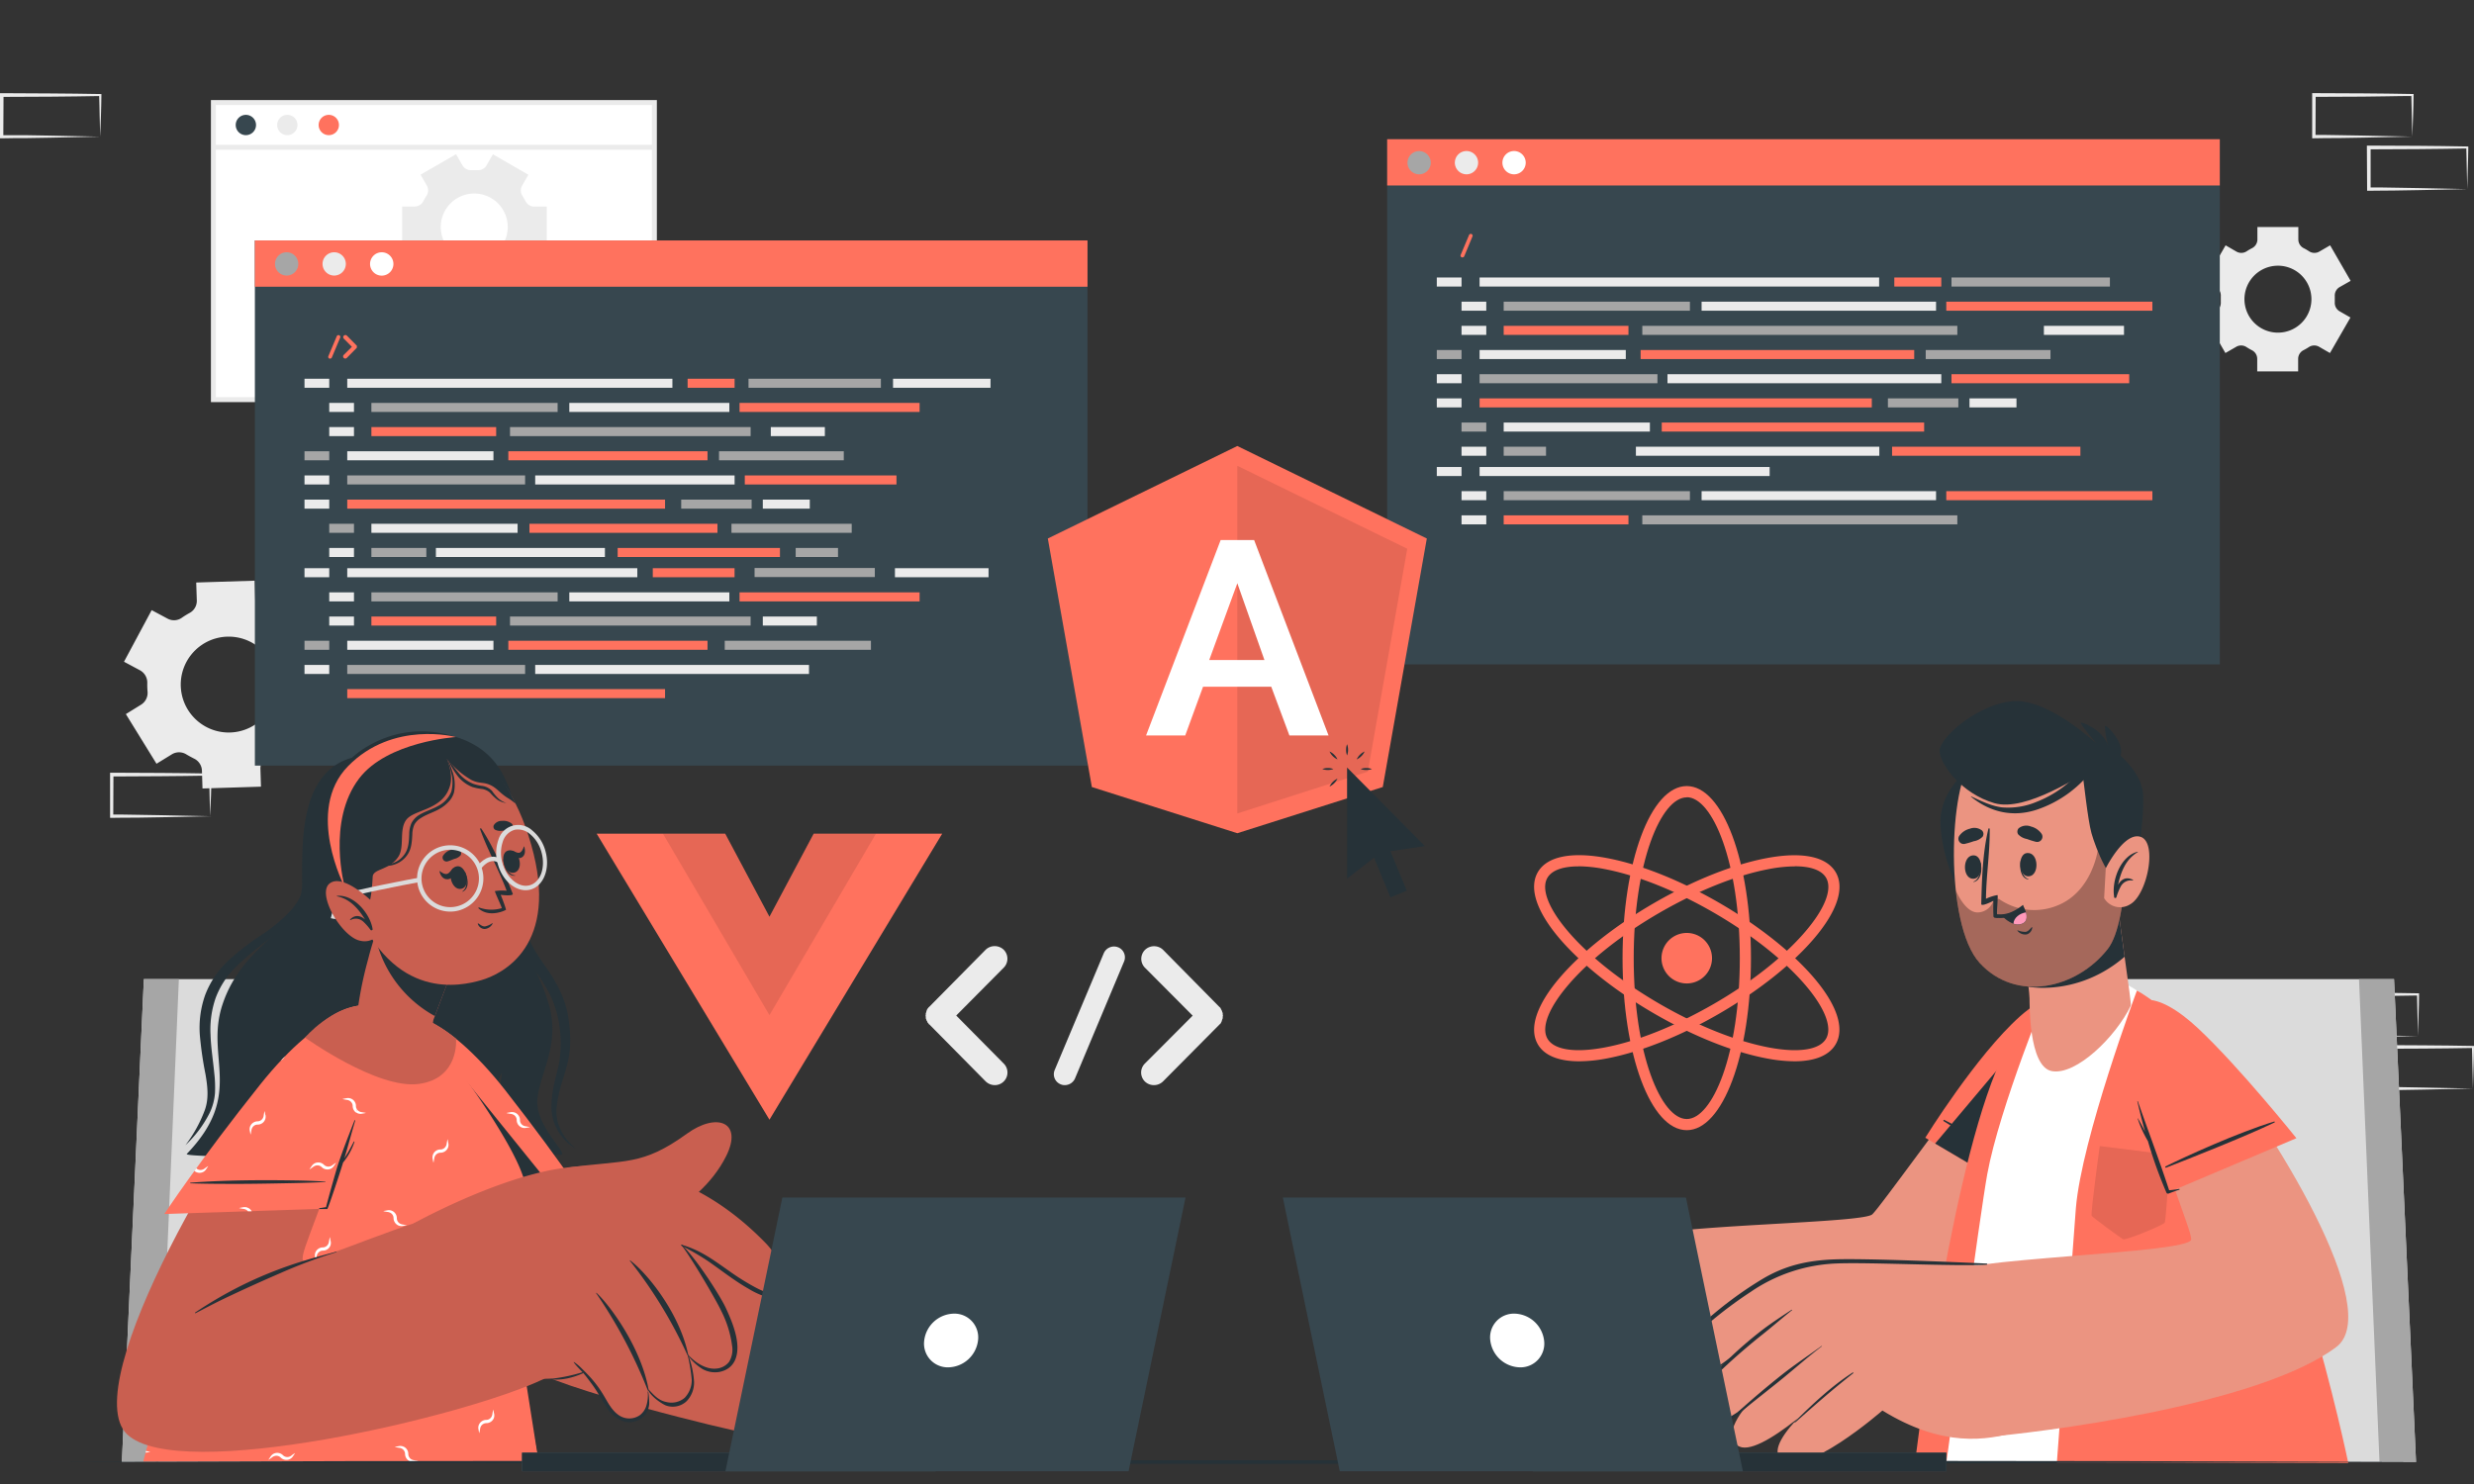 <svg width="500" height="300" fill="none" xmlns="http://www.w3.org/2000/svg"><rect width="100%" height="100%" fill="#333333" stroke="none"/><path d="M488.684 209.448l-9.864.211-5.008.082c-1.676.038-3.36 0-5.037.045h-.331v-.338l-.045-8.436v-.376h.376l9.955.045c3.323 0 6.639.083 9.954.121h.211v.21c0 1.429-.06 2.85-.098 4.256l-.113 4.18zm0 0l-.105-4.248c-.038-1.398-.083-2.782-.098-4.165l.203.21c-3.315.038-6.631.121-9.954.121l-9.955.045.376-.376v8.413l-.339-.331c1.64 0 3.279 0 4.925.038l4.895.128 10.052.165zM477.579 220.057l-9.864.21-5.015.083c-1.669 0-3.354 0-5.03.045h-.331V211.268h.376l9.955.052c3.315 0 6.639.083 9.954.12h.211v.204c0 1.428-.06 2.849-.098 4.255l-.158 4.158zm0 0l-.105-4.248c-.038-1.399-.083-2.782-.098-4.165l.203.21c-3.315.038-6.639.12-9.954.12l-9.955.045.376-.375v8.413l-.339-.331c1.639 0 3.279 0 4.925.038l4.94.09 10.007.203zM499.789 220.057l-9.864.21-5.008.083c-1.676 0-3.36 0-5.037.045h-.331v-.338l-.045-8.413v-.376h.376l9.955.052c3.323 0 6.639.083 9.954.12H500v.204c0 1.428-.068 2.849-.098 4.255l-.113 4.158zm0 0l-.105-4.248c0-1.399-.083-2.782-.098-4.165l.203.21c-3.315.038-6.631.12-9.954.12l-9.955.045.376-.375v8.413l-.338-.331c1.646 0 3.278 0 4.924.038l4.948.09 9.999.203zM204.794 109.337l-9.865.21-5.007.083h-5.368v-.338l-.045-8.414v-.376h.375l9.955.046c3.323 0 6.639.082 9.955.12h.21v.203c0 1.428-.067 2.842-.105 4.248l-.105 4.218zm0 0l-.105-4.256c0-1.398-.083-2.782-.098-4.158l.203.203c-3.316 0-6.632.121-9.955.121l-9.955.052.376-.376-.037 8.414-.339-.338c1.64 0 3.279 0 4.925.045l4.948.082 10.037.211zM193.674 119.946l-9.865.21-5.015.083c-1.669 0-3.353 0-5.03.037h-.331v-.338l-.06-8.398v-.376h.376l9.955.045c3.316 0 6.639.083 9.955.12h.21v.211c0 1.428-.06 2.842-.098 4.248l-.097 4.158zm0 0l-.106-4.256c-.037-1.398-.082-2.782-.097-4.158l.203.203c-3.316.038-6.639.121-9.955.121l-9.955.052.376-.376-.015 8.414-.338-.339c1.639 0 3.278 0 4.925.045l4.939.083 10.023.211zM215.899 119.946l-9.865.21-5.007.083c-1.677 0-3.353 0-5.038.037h-.33v-.338l-.045-8.398v-.376h.375l9.955.045c3.323 0 6.639.083 9.955.12h.21v.211c0 1.428-.067 2.842-.097 4.248l-.113 4.158zm0 0l-.105-4.256c0-1.398-.083-2.782-.098-4.158l.203.203c-3.316.038-6.632.121-9.955.121l-9.955.052.376-.376-.037 8.414-.339-.339c1.647 0 3.279 0 4.925.045l4.947.083 10.038.211zM42.458 165.005l-9.864.211-5.016.082c-1.669 0-3.353 0-5.03.038h-.3V156.208h.376l9.954.045c3.316 0 6.64.083 9.955.121h.21v.203c0 1.428-.06 2.842-.097 4.248l-.188 4.18zm0 0l-.105-4.255c0-1.399-.083-2.782-.098-4.158l.203.203c-3.316.037-6.639.12-9.955.12l-9.954.053.375-.376-.037 8.413-.338-.338c1.639 0 3.278 0 4.924.045l4.94.083 10.045.21zM372.513 109.329l-9.864.211-5.008.083c-1.676.037-3.361 0-5.037.037h-.331v-.338l-.045-8.414v-.376h.376l9.954.046c3.324 0 6.639.09 9.955.127h.211v.203c0 1.429-.06 2.85-.098 4.248l-.113 4.173zm0 0l-.105-4.248c-.038-1.406-.083-2.789-.098-4.165l.203.203c-3.316.038-6.631.12-9.955.128l-9.954.045.376-.376-.038 8.413-.338-.338c1.639 0 3.278 0 4.924.045l4.948.083 10.037.21zM487.534 27.616l-9.865.21-5.014.084c-1.67 0-3.354 0-5.03.045h-.331v-9.128h.376l9.954.045c3.316 0 6.639.09 9.955.128h.211v.203c0 1.428-.061 2.85-.098 4.248l-.158 4.165zm0 0l-.105-4.248c-.038-1.406-.083-2.79-.098-4.165l.203.203c-3.316 0-6.639.12-9.955.128l-9.954.045.375-.376-.037 8.413-.338-.338c1.639 0 3.278 0 4.924.045l4.94.083 10.045.21zM498.639 38.225l-9.864.21-5.008.083c-1.677.038-3.361 0-5.037.045h-.331v-.338l-.045-8.413v-.376h.376l9.954.045c3.324 0 6.639.09 9.955.128h.211v.203c0 1.428-.068 2.85-.106 4.248l-.105 4.165zm0 0l-.105-4.248c0-1.406-.083-2.79-.098-4.165l.203.203c-3.316.037-6.631.12-9.955.127l-9.954.046.376-.376v8.413l-.339-.338c1.639 0 3.278 0 4.925.045l4.947.083 10 .21zM20.248 27.624l-9.872.21-5.008.083c-1.669 0-3.353 0-5.03.045H0V18.834h.383l9.955.053c3.316 0 6.632.083 9.955.12h.203v.203c0 1.429-.068 2.85-.098 4.256l-.15 4.158zm0 0l-.113-4.248c0-1.399-.083-2.79-.098-4.166l.21.203c-3.322.046-6.638.12-9.954.128l-9.955.045.376-.376-.045 8.414-.33-.293h4.917l4.947.082 10.045.21z" fill="#EBEBEB"/><path d="M132.254 20.729H43.127v60.06h89.127v-60.06z" fill="#fff" stroke="#EBEBEB" stroke-miterlimit="10"/><path d="M51.744 25.27a2.052 2.052 0 11-4.105 0 2.052 2.052 0 014.105 0z" fill="#37474F"/><path d="M60.12 25.27a2.053 2.053 0 11-1.261-1.896 2.044 2.044 0 011.26 1.896z" fill="#EBEBEB"/><path d="M68.503 25.27a2.053 2.053 0 11-4.106 0 2.053 2.053 0 014.106 0z" fill="#FF725E"/><path d="M43.127 29.774h89.127" stroke="#EBEBEB" stroke-miterlimit="10"/><path d="M118.487 99.946c0-.94.128-3.444.128-4.511 0-4.572-1.632-6.64-5.887-6.767-2-.12-3.188-1.308-3.188-3.008 0-1.699 1.188-2.88 3.188-3.007 4.255-.188 5.887-2.188 5.887-6.827 0-1.06-.128-3.564-.128-4.511 0-6.075 2.571-9.955 12.27-12.083 1.948-.443 3.444.752 3.444 2.564a2.623 2.623 0 01-1.752 2.564c-6.067 1.88-6.947 3.82-6.947 8.082 0 1.249.128 3.316.128 4.632 0 4.88-2.384 7.263-6.511 8.579 4.195 1.376 6.511 3.691 6.511 8.579 0 1.308-.128 3.376-.128 4.631 0 4.256.88 6.196 6.947 8.075a2.628 2.628 0 011.752 2.564c0 1.82-1.504 3.008-3.444 2.571-9.699-2.105-12.27-5.992-12.27-12.127zM155.178 71.337c0 .94-.128 3.444-.128 4.511 0 4.64 1.692 6.64 5.955 6.828 1.94.127 3.128 1.315 3.128 3.007 0 1.692-1.188 2.88-3.128 3.007-4.263.128-5.955 2.196-5.955 6.767 0 1.06.128 3.564.128 4.511 0 6.136-2.564 10.023-12.27 12.151-1.94.436-3.444-.752-3.444-2.572a2.594 2.594 0 011.812-2.564c6.015-1.879 6.887-3.819 6.887-8.075 0-1.255-.12-3.323-.12-4.631 0-4.887 2.376-7.263 6.511-8.579-4.195-1.376-6.511-3.7-6.511-8.579 0-1.316.12-3.383.12-4.631 0-4.263-.872-6.203-6.887-8.083a2.592 2.592 0 01-1.812-2.564c0-1.812 1.504-3.007 3.444-2.564 9.706 2.106 12.27 5.985 12.27 12.06zM202.847 214.997a2.553 2.553 0 01.575 2.782 2.548 2.548 0 01-2.357 1.586c-.694 0-1.36-.269-1.858-.752l-11.375-11.511c-.121-.037-.158-.12-.203-.24a.666.666 0 00-.121-.083.963.963 0 01-.12-.323.203.203 0 01-.12-.158c-.045-.083-.045-.203-.083-.248a.474.474 0 01-.083-.203v-.279c0-.082-.037-.12-.037-.248 0-.127.037-.158.037-.195v-.286c0-.083.083-.12.083-.165 0-.045.038-.203.083-.324.045-.12 0-.037 0-.075.058-.128.126-.251.203-.368 0-.022.009-.043.024-.059a.087.087 0 01.059-.024.74.74 0 01.24-.278l11.413-11.556a2.642 2.642 0 013.64 0 2.583 2.583 0 01.754 1.819 2.58 2.58 0 01-.754 1.82l-9.594 9.669 9.594 9.699zM213.162 216.29l9.917-23.594a2.255 2.255 0 012.955-1.172 2.187 2.187 0 011.136 2.872l-9.918 23.638a2.254 2.254 0 01-2.067 1.331 1.92 1.92 0 01-.805-.158 2.19 2.19 0 01-1.398-2.059c.002-.295.063-.587.18-.858zM246.748 206.779v.045a1.923 1.923 0 01-.278.278l-11.443 11.534a2.631 2.631 0 01-3.639 0 2.545 2.545 0 01-.761-1.82 2.553 2.553 0 01.761-1.819l9.654-9.677-9.624-9.669a2.55 2.55 0 01-.563-2.805c.13-.313.322-.596.563-.834a2.637 2.637 0 013.639 0l11.375 11.534c.102.083.196.176.279.278v.083c.077.117.145.24.203.368 0 .038.045.038.045.075.026.127.066.251.12.369 0 .037.038.037.038.12v.286s.045.158.045.195c0 .038-.045.166-.045.203v.324c0 .045-.038.045-.038.082-.048.12-.089.243-.12.369 0 .037-.045.037-.045.12 0 .083-.083.203-.166.361zM409.084 80.961a9.702 9.702 0 01-9.022 9.677h-54.917A11.403 11.403 0 01334.15 79.79a11.404 11.404 0 019.897-11.858 19.219 19.219 0 0137.241-6.016 11.41 11.41 0 0116.518 9.474 9.012 9.012 0 011.571-.128 9.705 9.705 0 019.707 9.7zM34.714 152.502a2.792 2.792 0 012.947 0c.248.15.504.293.752.428.248.136.519.271.752.399a2.806 2.806 0 011.646 2.436l.113 3.631 11.82-.368-.113-3.654a2.798 2.798 0 011.504-2.526c.517-.277 1.019-.58 1.503-.91a2.836 2.836 0 012.962-.203l3.188 1.714 5.572-10.406-3.188-1.714a2.845 2.845 0 01-1.504-2.579 16.418 16.418 0 00-.052-1.722 2.804 2.804 0 011.278-2.646l3.105-1.925-6.233-10.053-3.06 1.918a2.751 2.751 0 01-2.895 0 19.557 19.557 0 00-.797-.459l-.82-.414a2.774 2.774 0 01-1.608-2.421l-.106-3.639-11.826.369.12 3.624a2.764 2.764 0 01-1.436 2.519c-.551.302-1.086.633-1.602.992a2.734 2.734 0 01-2.887.158l-3.195-1.707-5.594 10.429 3.203 1.714a2.829 2.829 0 011.503 2.586c-.012.575.005 1.149.053 1.722a2.807 2.807 0 01-1.286 2.647l-3.097 1.917 6.195 10.037 3.083-1.894zm2.436-17.519a9.689 9.689 0 019.39-6.276 9.686 9.686 0 018.958 6.878 9.691 9.691 0 11-18.348-.602zM93.435 58.398a1.97 1.97 0 011.827-.963h1.225a1.955 1.955 0 011.82.963l1.27 2.203 7.181-4.143-1.271-2.203a1.95 1.95 0 01.075-2.068c.218-.345.429-.699.617-1.067a1.971 1.971 0 011.782-1.09h2.534v-8.271h-2.534a1.979 1.979 0 01-1.752-1.09 9.689 9.689 0 00-.617-1.068 1.958 1.958 0 01-.075-2.068l1.271-2.203-7.18-4.142-1.279 2.255a1.963 1.963 0 01-1.82.955h-1.218a1.97 1.97 0 01-1.826-.962l-1.294-2.263-7.18 4.142 1.27 2.196a1.97 1.97 0 01-.067 2.067c-.227.348-.435.706-.624 1.076a1.977 1.977 0 01-1.752 1.09h-2.534v8.27h2.534a1.979 1.979 0 011.752 1.09c.189.37.397.729.624 1.076a1.97 1.97 0 01.068 2.068l-1.27 2.195 7.18 4.143 1.263-2.188zM89.08 45.887a6.766 6.766 0 1113.533 0 6.766 6.766 0 01-13.533 0zM475.068 56.774l-4.143-7.18-2.195 1.27a1.972 1.972 0 01-2.068-.068 11.76 11.76 0 00-1.075-.624 1.982 1.982 0 01-1.09-1.752v-2.533h-8.271v2.533a1.982 1.982 0 01-1.09 1.752 11.76 11.76 0 00-1.075.624 1.97 1.97 0 01-2.068.068l-2.195-1.27-4.143 7.18 2.21 1.27a1.97 1.97 0 01.963 1.828v1.218a1.965 1.965 0 01-.955 1.82l-2.256 1.277 4.143 7.18 2.203-1.27a1.97 1.97 0 012.068.075c.344.224.701.43 1.067.617a1.971 1.971 0 011.091 1.751v2.534h8.27V72.54a1.973 1.973 0 011.09-1.751c.367-.187.723-.393 1.068-.617a1.97 1.97 0 012.068-.075l2.203 1.27 4.142-7.18-2.21-1.27a1.965 1.965 0 01-.955-1.82v-.617-.608a1.973 1.973 0 01.962-1.828l2.241-1.27zm-7.925 3.706a6.77 6.77 0 01-4.177 6.252 6.767 6.767 0 114.177-6.252z" fill="#EBEBEB"/><path d="M448.625 28.143H280.349v106.163h168.276V28.143z" fill="#37474F"/><path d="M448.625 28.143H280.349v9.353h168.276v-9.353z" fill="#FF725E"/><path d="M289.161 32.887a2.35 2.35 0 01-1.453 2.174 2.352 2.352 0 01-3.208-1.715 2.352 2.352 0 114.661-.46z" fill="#A6A6A6"/><path d="M298.732 32.887a2.357 2.357 0 01-1.452 2.174 2.355 2.355 0 01-3.075-3.075 2.353 2.353 0 014.527.9z" fill="#EBEBEB"/><path d="M308.349 32.887a2.35 2.35 0 01-1.453 2.174 2.354 2.354 0 111.453-2.174z" fill="#fff"/><path d="M295.379 56.097h-5v1.827h5v-1.827zM379.776 56.097h-80.75v1.827h80.75v-1.827z" fill="#EBEBEB"/><path d="M392.34 56.097h-9.496v1.827h9.496v-1.827z" fill="#FF725E"/><path d="M407.535 80.533h-9.496v1.827h9.496v-1.827z" fill="#EBEBEB"/><path d="M426.415 56.097H394.4v1.827h32.015v-1.827z" fill="#A6A6A6"/><path d="M300.379 60.984h-5v1.827h5v-1.827z" fill="#EBEBEB"/><path d="M341.536 60.984h-37.638v1.827h37.638v-1.827zM395.784 80.533h-14.233v1.827h14.233v-1.827zM334.972 75.645h-35.946v1.828h35.946v-1.828z" fill="#A6A6A6"/><path d="M329.115 65.871h-25.217v1.827h25.217v-1.827z" fill="#FF725E"/><path d="M414.407 70.758H389.19v1.828h25.217v-1.828zM395.581 65.871h-63.669v1.827h63.669v-1.827z" fill="#A6A6A6"/><path d="M378.295 80.533h-79.269v1.827h79.269v-1.827zM435.001 60.984h-41.653v1.827h41.653v-1.827z" fill="#FF725E"/><path d="M391.28 60.984h-47.383v1.827h47.383v-1.827zM429.264 65.871h-16.188v1.827h16.188v-1.827zM300.379 65.871h-5v1.827h5v-1.827z" fill="#EBEBEB"/><path d="M295.379 70.758h-5v1.828h5v-1.828z" fill="#A6A6A6"/><path d="M328.574 70.758h-29.548v1.828h29.548v-1.828zM333.446 85.42h-29.548v1.827h29.548V85.42z" fill="#EBEBEB"/><path d="M420.452 90.307h-38.059v1.827h38.059v-1.827zM388.874 85.42h-53.03v1.827h53.03V85.42z" fill="#FF725E"/><path d="M379.814 90.307h-49.195v1.827h49.195v-1.827z" fill="#EBEBEB"/><path d="M312.454 90.307h-8.556v1.827h8.556v-1.827z" fill="#A6A6A6"/><path d="M392.34 75.645h-55.338v1.828h55.338v-1.828z" fill="#EBEBEB"/><path d="M430.317 75.645H394.4v1.828h35.917v-1.828zM386.866 70.758h-55.292v1.828h55.292v-1.828z" fill="#FF725E"/><path d="M295.379 75.645h-5v1.828h5v-1.828zM295.379 80.533h-5v1.827h5v-1.827z" fill="#EBEBEB"/><path d="M300.379 85.42h-5v1.827h5V85.42z" fill="#A6A6A6"/><path d="M300.379 90.307h-5v1.827h5v-1.827zM295.379 94.405h-5v1.827h5v-1.827zM357.649 94.405h-58.623v1.827h58.623v-1.827zM300.379 99.292h-5v1.827h5v-1.827z" fill="#EBEBEB"/><path d="M341.536 99.292h-37.638v1.827h37.638v-1.827z" fill="#A6A6A6"/><path d="M329.115 104.179h-25.217v1.827h25.217v-1.827z" fill="#FF725E"/><path d="M395.581 104.179h-63.669v1.827h63.669v-1.827z" fill="#A6A6A6"/><path d="M435.001 99.292h-41.653v1.827h41.653v-1.827z" fill="#FF725E"/><path d="M391.28 99.292h-47.383v1.827h47.383v-1.827zM300.379 104.179h-5v1.827h5v-1.827z" fill="#EBEBEB"/><path d="M295.214 51.51l1.684-4a.383.383 0 01.205-.205.38.38 0 01.492.206.37.37 0 01-.005.286l-1.662 4.007a.376.376 0 01-.346.226.278.278 0 01-.135 0 .372.372 0 01-.239-.205.37.37 0 01.006-.314z" fill="#FF725E"/><path d="M219.786 48.608H51.511v106.164h168.275V48.608z" fill="#37474F"/><path d="M219.786 48.608H51.511v9.354h168.275v-9.354z" fill="#FF725E"/><path d="M60.285 53.353a2.353 2.353 0 11-4.707 0 2.353 2.353 0 014.707 0z" fill="#A6A6A6"/><path d="M67.54 55.706a2.353 2.353 0 100-4.707 2.353 2.353 0 000 4.707z" fill="#EBEBEB"/><path d="M79.51 53.353a2.36 2.36 0 11-4.721.015 2.36 2.36 0 014.721-.015z" fill="#fff"/><path d="M66.54 76.563h-5v1.827h5v-1.827zM135.893 76.563H70.179v1.827h65.714v-1.827zM200.185 76.563h-19.699v1.827h19.699v-1.827z" fill="#EBEBEB"/><path d="M148.464 76.563h-9.496v1.827h9.496v-1.827z" fill="#FF725E"/><path d="M163.659 100.999h-9.496v1.827h9.496v-1.827z" fill="#EBEBEB"/><path d="M178.027 76.563h-26.751v1.827h26.751v-1.827z" fill="#A6A6A6"/><path d="M71.54 81.45h-5v1.827h5V81.45z" fill="#EBEBEB"/><path d="M112.698 81.45H75.059v1.827h37.639V81.45zM151.907 100.999h-14.232v1.827h14.232v-1.827zM106.126 96.112H70.179v1.827h35.947v-1.827z" fill="#A6A6A6"/><path d="M100.277 86.337H75.059v1.827h25.218v-1.827z" fill="#FF725E"/><path d="M170.531 91.224h-25.217v1.827h25.217v-1.827zM151.705 86.337h-48.631v1.827h48.631v-1.827z" fill="#A6A6A6"/><path d="M134.411 100.999H70.179v1.827h64.232v-1.827zM185.854 81.45h-36.39v1.827h36.39V81.45z" fill="#FF725E"/><path d="M147.404 81.45h-32.346v1.827h32.346V81.45zM166.704 86.337H155.78v1.827h10.924v-1.827zM71.54 86.337h-5v1.827h5v-1.827z" fill="#EBEBEB"/><path d="M66.54 91.224h-5v1.827h5v-1.827z" fill="#A6A6A6"/><path d="M99.728 91.224H70.179v1.827h29.549v-1.827zM104.607 105.886H75.059v1.827h29.548v-1.827z" fill="#EBEBEB"/><path d="M157.629 110.773h-32.796v1.827h32.796v-1.827zM144.998 105.886h-37.992v1.827h37.992v-1.827z" fill="#FF725E"/><path d="M122.254 110.773H88.096v1.827h34.158v-1.827z" fill="#EBEBEB"/><path d="M86.164 110.773H75.06v1.827h11.105v-1.827zM169.366 110.773h-8.556v1.827h8.556v-1.827z" fill="#A6A6A6"/><path d="M148.464 96.112h-40.3v1.827h40.3v-1.827z" fill="#EBEBEB"/><path d="M181.178 96.112h-30.654v1.827h30.654v-1.827zM142.99 91.224h-40.255v1.827h40.255v-1.827z" fill="#FF725E"/><path d="M66.54 96.112h-5v1.827h5v-1.827zM66.54 100.999h-5v1.827h5v-1.827z" fill="#EBEBEB"/><path d="M71.54 105.886h-5v1.827h5v-1.827zM172.133 105.886h-24.301v1.827h24.301v-1.827zM176.802 114.825h-24.301v1.827h24.301v-1.827z" fill="#A6A6A6"/><path d="M71.54 110.773h-5v1.827h5v-1.827zM66.54 114.863h-5v1.827h5v-1.827zM128.803 114.863H70.179v1.827h58.624v-1.827zM199.787 114.863H180.87v1.827h18.917v-1.827z" fill="#EBEBEB"/><path d="M148.456 114.863H131.93v1.827h16.526v-1.827z" fill="#FF725E"/><path d="M71.54 119.75h-5v1.827h5v-1.827z" fill="#EBEBEB"/><path d="M112.698 119.75H75.059v1.827h37.639v-1.827zM106.126 134.419H70.179v1.827h35.947v-1.827z" fill="#A6A6A6"/><path d="M100.277 124.637H75.059v1.827h25.218v-1.827z" fill="#FF725E"/><path d="M151.705 124.637h-48.631v1.827h48.631v-1.827z" fill="#A6A6A6"/><path d="M134.411 139.306H70.179v1.827h64.232v-1.827zM185.854 119.75h-36.39v1.827h36.39v-1.827z" fill="#FF725E"/><path d="M147.404 119.75h-32.346v1.827h32.346v-1.827zM165.088 124.637h-10.925v1.827h10.925v-1.827zM71.54 124.637h-5v1.827h5v-1.827z" fill="#EBEBEB"/><path d="M66.54 129.532h-5v1.827h5v-1.827z" fill="#A6A6A6"/><path d="M99.728 129.532H70.179v1.827h29.549v-1.827z" fill="#EBEBEB"/><path d="M176.02 129.532h-29.549v1.827h29.549v-1.827z" fill="#A6A6A6"/><path d="M163.501 134.419h-55.337v1.827h55.337v-1.827z" fill="#EBEBEB"/><path d="M142.99 129.532h-40.255v1.827h40.255v-1.827z" fill="#FF725E"/><path d="M66.54 134.419h-5v1.827h5v-1.827z" fill="#EBEBEB"/><path d="M66.375 71.969l1.684-4a.376.376 0 01.496-.195.368.368 0 01.196.488l-1.684 4.008a.377.377 0 01-.346.225.322.322 0 01-.143 0 .375.375 0 01-.203-.526zM72.067 70.36l-.053.045-1.925 1.955a.451.451 0 01-.308.128.428.428 0 01-.308-.128.428.428 0 010-.617l1.646-1.631-1.624-1.64a.428.428 0 010-.616.444.444 0 01.617 0l1.925 1.955.052.045.038.06c.037.06 0 0 0 0a.196.196 0 000 .06v.211a.318.318 0 000 .06l-.06.113z" fill="#FF725E"/><path d="M488.286 295.567h-84.179l16.789-97.63h62.939l4.451 97.63z" fill="#DBDBDB"/><path d="M488.286 295.567h-7.383l-4.143-97.63h7.075l4.451 97.63z" fill="#A6A6A6"/><path d="M418.234 217.14c-6.766 26.902-13.466 47.473-21.135 52.51-6.18 4.068-14.864 6.917-23.796 8.91a222.6 222.6 0 01-28.947 4.143c-3.008.248-5.496.406-7.263.526-4.384.278-11.549-28.639-8.451-32.165.714-.804 3.601-1.429 7.646-1.947 13.632-1.707 40.473-2.106 42.105-3.632 1.631-1.526 15.345-20.759 27.067-35.811 8.075-10.406 16.526-7.444 12.774 7.466z" fill="#EB9481"/><path d="M345.874 280.312c-.541.255-8.27 3.608-13.022 4.796-3.541.888-13.804 3.166-15.165-.639-.94-2.586 4.94-4.639 9.067-6.18 2.173-.812 4.895-2.955 4.309-4.353-1.008-2.451-6.609-.233-10.308 1.736-7.158 3.812-16.76 10.79-20.91 7.083-1.564-1.406.406-3.759 3.241-6.083-4.564 2.632-9.399 4.752-11.203 3.264-1.038-.85-1.045-1.963-.406-3.211-1.391.399-2.602.263-3.421-.662-1.391-1.571-.602-3.759 1.067-6.014a1.717 1.717 0 01-1.285-.91c-2.895-4.797 12.962-17.662 18.323-18.722 15.789-3.143 32.33-1.173 32.33-1.173 5.97 5.151 7.399 31.06 7.383 31.068z" fill="#EB9481"/><path d="M323.431 264.921a25.574 25.574 0 00-10.571 3.631c-3.759 2.369-6.767 5.685-10.24 8.391-.091.075 0 .226.12.143 1.639-1.406 3.428-2.654 5.12-3.992 1.692-1.339 3.286-2.677 5.023-3.865a25.27 25.27 0 0110.526-4.24c.075-.068.06-.068.022-.068zM320.74 258.154c-4.151.97-8.399 1.955-12.286 3.759-4.248 1.978-7.639 5.324-10.977 8.542a185.253 185.253 0 00-5.872 5.924c-.083.083 0 .226.12.143a238.56 238.56 0 0110.451-9.669 33.46 33.46 0 0111.316-6.564c2.383-.804 4.827-1.428 7.263-2.052a.045.045 0 00.027-.018.042.042 0 00.006-.031.041.041 0 00-.017-.027c-.009-.007-.02-.009-.031-.007zM316.589 252.192c-4.022.676-7.518 1.248-11.142 3.255-4.782 2.654-9.474 7.263-11.121 8.895a161.76 161.76 0 00-5.308 5.556c-.067.075.06.203.136.128a132.368 132.368 0 0112.616-11.609 26.435 26.435 0 016.977-4.18 47.548 47.548 0 017.85-2.015l-.008-.03z" fill="#263238"/><path d="M413.264 244.252l-24.165-14.248s10.316-16.669 19.135-24.533c8.82-7.865 12.369-1.692 11.03 9.736-1.338 11.429-6 29.045-6 29.045z" fill="#FF725E"/><path d="M392.919 226.38c3.872 1.977 14.21 7.669 20.421 12.286.037 0-.053.188-.098.165-5.767-3.007-16.789-9.887-20.466-12.21-.075-.045.06-.279.143-.241z" fill="#263238"/><path d="M391.092 231.177l22.173 13.075s4.654-17.609 6.014-29.045c.858-7.383-.315-12.564-3.631-13.203l-24.556 29.173z" fill="#263238"/><path d="M389.265 295.567h83.457c.925-1.692-12.781-74.766-40.886-95.337-6.241-4.564-17.293-1.632-20.391 2.805-15.519 22.315-22.18 92.532-22.18 92.532z" fill="#fff"/><path d="M431.873 200.26s-11.18 29.902-12.338 44.022c-.301 4.098-3.842 51.466-3.842 51.466h58.894s-11.744-57.436-30.721-84.104c-6.03-8.459-11.993-11.384-11.993-11.384zM414.031 199.786s-9.924 24.015-12.405 37.594c-1.369 7.466-8.271 58.375-8.271 58.375h-6.323s6.323-54.503 16.33-79.164c5.346-13.203 10.669-16.805 10.669-16.805z" fill="#FF725E"/><path opacity=".1" d="M424.362 231.688l14.218 1.767s-.805 13.195-1.09 13.707c-.286.511-7.91 3.639-8.421 3.353-.511-.286-6.06-4.353-6.331-4.722-.271-.368 1.624-14.105 1.624-14.105z" fill="#000"/><path d="M414.678 216.531c4.955.902 12.962-7 15.962-13.233.203-.429-2.376-16.94-2.549-20.301 0-.684-20.601 6.143-20.601 6.143s2.414 6.872 2.677 12.669c.045.519-.271 13.842 4.511 14.722z" fill="#EB9481"/><path d="M429.392 193.403c-9.158 7.895-18.992 6.158-19.436 6.075a57.856 57.856 0 00-2.466-10.308s20.571-6.827 20.601-6.143c.083 1.564.692 6.03 1.301 10.376zM397.611 155.787s-5.805 4.211-5.429 11.038c.376 6.826 3.511 13.33 4.158 13.533.646.203 1.271-24.571 1.271-24.571z" fill="#263238"/><path d="M427.136 157.569c3.482 6.917 3.241 28.669-1.142 34.263-6.361 8.105-18.572 10.864-25.917 2.812-7.12-7.812-6.301-36.15-1.233-41.413 7.458-7.759 23.157-5.88 28.292 4.338z" fill="#EB9481"/><path opacity=".3" d="M426.001 191.832c-6.361 8.105-18.571 10.864-25.917 2.812-2.601-2.85-4.135-8.429-4.797-14.624 0 0 1.79 4.406 4.354 4.436a3.374 3.374 0 003.233-2.414l1.067-.353a12.4 12.4 0 0012.03 1.293c6.835-2.834 7.978-11.03 7.978-11.03l5.608.256c.091 7.962-1.06 16.428-3.556 19.624z" fill="#000"/><path d="M408.385 173.945c0-.06.113.068.113.128-.061 1.503.127 3.15 1.451 3.646.037 0 0 .091 0 .083-1.632-.256-1.85-2.496-1.564-3.857z" fill="#263238"/><path d="M409.701 172.441c2.361-.165 2.511 4.564.33 4.714-2.18.151-2.308-4.616-.33-4.714zM400.302 174.411c0-.053-.112.075-.105.135.09 1.459-.045 3.151-1.353 3.684v.083c1.594-.286 1.782-2.534 1.458-3.902z" fill="#263238"/><path d="M398.934 172.922c-2.361-.098-2.391 4.632-.203 4.722 2.188.09 2.195-4.632.203-4.722zM411.498 170.185c-.63-.158-1.25-.352-1.857-.578a3.183 3.183 0 01-1.775-.955 1.01 1.01 0 01.12-1.218 2.487 2.487 0 012.497-.339 3.661 3.661 0 012.15 1.504 1.066 1.066 0 01-1.135 1.586zM397.039 170.607a17.788 17.788 0 001.865-.549 3.13 3.13 0 001.789-.925.995.995 0 00-.097-1.218 2.5 2.5 0 00-1.189-.528 2.503 2.503 0 00-1.293.144c-.89.21-1.668.747-2.18 1.504a1.067 1.067 0 001.105 1.572zM410.573 187.478c-.339.354-.677.835-1.203.903a3.866 3.866 0 01-1.587-.316.051.051 0 00-.054.018.046.046 0 00-.011.028c-.001.01.001.02.005.029a1.97 1.97 0 001.887.752 1.568 1.568 0 001.106-1.331c.022-.143-.091-.173-.143-.083z" fill="#263238"/><path d="M408.889 183.11a4.981 4.981 0 01-3.256 2.323 6.218 6.218 0 01-1.789.143 1.667 1.667 0 01-.346 0 2.7 2.7 0 01-.324-.037.37.37 0 01-.3-.316.952.952 0 010-.151v-.127c-.068-1.128 0-2.85 0-2.85-.406.225-2.474 1.241-2.459.647.128-4.888.271-10.316 1.436-15.151 0-.035.014-.07.04-.095a.133.133 0 01.191 0c.025.025.04.06.04.095.06 4.707-.707 9.384-.752 14.105a8.638 8.638 0 012.323-.751c.166 0-.158 3.315-.09 3.819a.119.119 0 000 .053c1.902.18 3.308-.436 5.105-1.767.143-.158.263-.083.181.06z" fill="#263238"/><path d="M404.49 184.982a5.955 5.955 0 002.429 1.76c.521.184 1.086.2 1.616.045 1.166-.346 1.158-1.421.91-2.331a6.181 6.181 0 00-.571-1.391 7.679 7.679 0 01-4.384 1.917z" fill="#263238"/><path d="M406.919 186.727c.52.184 1.086.2 1.616.045 1.166-.346 1.158-1.421.91-2.331-1.248.188-2.459 1.075-2.526 2.286z" fill="#FF99BA"/><path d="M429.152 178.456c-2.602.797-5.609-7.015-6.459-10.022-.752-2.655-1.624-11.06-1.752-11.632-.128-.571-11.331 7.459-17.887 5.556-6.556-1.902-10.955-7.781-11.052-10.526-.098-2.744 8.037-9.729 15.082-10.097 7.045-.369 16.594 8.571 16.594 8.571s-3.248-3.865-3.135-4.18c.112-.316 4.661 1.503 5.503 4.736 0 0-.902-4.075-.564-4.15.339-.075 3.888 3.406 3.098 6.053 0 0 4.098 3.533 4.511 7.421.414 3.887-.887 17.338-3.939 18.27z" fill="#263238"/><path d="M398.393 161.005c1.992.917 3.992 1.925 6.195 2.211 2.414.202 4.84-.191 7.067-1.143a22.32 22.32 0 006.196-3.684c1.631-1.354 3.09-3.008 4.834-4.188.436-.301.948.331.677.752a23.488 23.488 0 01-11.879 8.781c-4.767 1.504-9.256.459-13.121-2.654-.022-.037-.007-.09.031-.075z" fill="#263238"/><path d="M425.58 175.531s3.759-7.564 7.113-6.331c3.353 1.233 1.255 11.699-2.181 13.609-.425.273-.9.457-1.398.541a3.745 3.745 0 01-3.865-1.789l.331-6.03z" fill="#EB9481"/><path d="M432.016 172.185c.053 0 .083.068 0 .098-2.398 1.421-3.383 3.992-3.955 6.586.617-1.06 1.572-1.729 3.008-1.015.067.038 0 .151-.053.143a2.318 2.318 0 00-2.391 1.173 11.52 11.52 0 00-.895 2.211c-.082.248-.511.188-.466-.091a.3.3 0 010-.06c-.511-3.248 1.301-8.188 4.752-9.045z" fill="#263238"/><path d="M444.181 209.095c16.173 20.3 37.654 55.909 28 63.202-15.872 11.977-61.044 17.435-71.39 18.255-4.466.361-12.195-29.045-9.083-32.684 3.113-3.639 50.676-4.376 51.127-7.278.256-1.639-6.368-16.308-10.293-34.12-4.526-20.541 7.083-13.105 11.639-7.375z" fill="#EB9481"/><path d="M399.581 255.786s-13.609-.647-22.557-.662c-4.977 0-13.533.752-17.165 2.421-5.473 2.496-26.766 16.436-23.496 21.669 2.955 4.737 19.729-9.556 19.729-9.556s-18.18 12.924-13.548 17.977c4.631 5.052 21.413-13.617 21.413-13.617s-18.406 13.7-12.842 18.158c4.218 3.368 20.383-12.684 20.383-12.684s-15.729 11.887-11.541 15.504c4.624 4.037 20.481-9.85 20.481-9.85 12.203 7.519 21.052 6.06 27.27 4.293 1.496-.391-8.127-33.653-8.127-33.653z" fill="#EB9481"/><path d="M362.092 264.778c-2.195 1.444-4.421 2.887-6.481 4.511a82.663 82.663 0 00-5.955 5.151 45.595 45.595 0 00-6.676 7.774c3.797-4.782 11.067-10.737 13.127-12.368 2.061-1.632 4.023-3.361 6.076-4.993.052-.037-.008-.105-.091-.075zM368.145 272.101c-2.722 1.963-5.489 3.812-8.128 5.895a185.113 185.113 0 00-8.669 7.346c-.188.173 0 .518.181.353 2.556-2.143 6.345-5.068 8.932-7.188 2.586-2.12 5.09-4.331 7.737-6.346.045-.03-.008-.09-.053-.06zM374.446 277.455c-4.309 2.782-8.098 6.36-11.737 9.962-.181.18 0 .21.225.037 3.835-3.383 6.827-6.06 11.609-9.849.075-.06-.007-.211-.097-.15z" fill="#263238"/><path d="M401.52 255.44c-6.218-.294-24.458-1.075-30.676-.85-5.481.196-10.067 1.196-14.797 4.053-10.135 6.127-16.804 13.533-18.473 15.789-1.015 1.346-2.504 3.489-1.286 5.075 1.504 1.932 7.271.338 13.534-4.88.225-.188.098-.323-.135-.15-8.76 6.534-12.106 5.601-12.94 4.391-.541-.752.06-2.075.616-3.06a19.65 19.65 0 013.166-3.88 84.437 84.437 0 0113.293-10.767 32.87 32.87 0 0117.421-5.744c6.368-.271 23.932.609 30.292.248.128 0 .113-.218-.015-.225z" fill="#263238"/><path d="M341.626 284.868c.422-1.684 1.7-3.181 2.722-4.511a31.119 31.119 0 014.226-4.722c.067-.06.173 0 .113.098a50.429 50.429 0 00-3.76 4.556 28.41 28.41 0 00-1.684 2.737c-.489.902-1.053 1.955-.865 3.007.354 2.038 2.918 2.09 4.459 1.602a16.958 16.958 0 002.887-1.256 29.608 29.608 0 003.571-2.474c.098-.082.331-.037.234.046-2.346 2.067-6.812 6.375-10.241 4.586a3.167 3.167 0 01-1.662-3.669z" fill="#263238"/><path d="M464.106 230.094l-25.834 10.932s-7.248-18.21-8.324-29.977c-1.075-11.766 6.015-10.947 14.391-3.067 8.376 7.879 19.767 22.112 19.767 22.112z" fill="#FF725E"/><path d="M437.625 235.809c3.895-1.933 14.624-6.857 22.037-9.098.038 0 .113.158.076.18-5.857 2.835-17.94 7.602-22 9.173-.075.03-.188-.218-.113-.255z" fill="#263238"/><path d="M432.016 226.102a.036.036 0 01.014-.016.046.046 0 01.02-.005c.007 0 .014.002.02.005a.036.036 0 01.014.016c.526.887.992 1.782 1.443 2.707a145.462 145.462 0 01-1.563-6.136c0-.075.082-.097.112 0 2.098 6.015 4.346 11.925 6.316 17.947.669-.067 1.346-.15 2.007-.278a.096.096 0 01.062.015.092.092 0 01.03.115.092.092 0 01-.046.043c-.715.218-1.421.489-2.121.752a.344.344 0 01-.466-.128 89.178 89.178 0 01-3.759-10.451 26.159 26.159 0 01-.88-1.624 22.762 22.762 0 01-1.203-2.962z" fill="#263238"/><path d="M24.631 295.567h84.172l-16.782-97.63H29.075l-4.444 97.63z" fill="#DBDBDB"/><path d="M24.631 295.567h7.376l4.143-97.63h-7.075l-4.444 97.63z" fill="#A6A6A6"/><path d="M113.307 233.455l-9.414.098c-1.699-3.12-3.639-8.639-2.488-16.398.195-1.278-3.249 6.067-2.294 16.451-9.94.105-23.458.24-35.27.255-.09-4.368-.383-8.406-.383-8.406a46.37 46.37 0 01-2.188 8.414h-4.714c.556-6.767-.294-18.594-.294-18.594a58.384 58.384 0 01-6.413 18.564c-7.519-.068-12.428-.241-12.098-.572 11.722-12.172 3.64-19.36 7.203-30.165 4.27-12.939 16.158-14.857 16.113-24.616 0-7.94-.61-22.36 10.075-25.308 0 0 8.894-8.827 22.27-3.759 16.541 6.271 9.158 30.676 10.143 35.669 1.406 7.127 4.902 9.684 7.323 17.826 2.421 8.143-1.654 13.639-2.256 19.203-.601 5.564 6.572 11.346 4.685 11.338z" fill="#263238"/><path d="M37.473 231.508a27.654 27.654 0 003.85-6.91c.932-2.406.639-4.887.203-7.451a72.517 72.517 0 01-1.136-7.864 19.796 19.796 0 011.083-8.158 18.47 18.47 0 014.73-6.985 51.996 51.996 0 016.6-5.105 31.254 31.254 0 006.113-5.143 14.128 14.128 0 003.226-7.06 12.998 12.998 0 01-2.406 7.616 28.217 28.217 0 01-5.91 5.812 64.522 64.522 0 00-6.142 5.188 17.4 17.4 0 00-4.113 6.331 19.547 19.547 0 00-1.023 7.383c.075 2.542.496 5.106.752 7.745.16 1.342.21 2.694.15 4.045a11.27 11.27 0 01-1.075 4.022 23.262 23.262 0 01-4.902 6.534zM102.592 158.652c1.211 3.007 1.587 6.293 1.978 9.503.391 3.211.489 6.459.609 9.677l.218 4.812c.049 1.551.255 3.092.616 4.601.752 3.008 2.421 5.602 4.324 8.271a36.84 36.84 0 012.601 4.278 21.542 21.542 0 011.714 4.759c.323 1.637.517 3.296.579 4.963a19.747 19.747 0 01-.443 5.015c-.361 1.646-.902 3.203-1.361 4.736a23.819 23.819 0 00-.925 4.647c-.346 3.083 1.278 6.188 3.857 8.271a9.78 9.78 0 01-4.917-8.271c.018-1.66.214-3.314.586-4.932.354-1.617.827-3.166 1.061-4.699a24.272 24.272 0 00-.489-9.248 21.193 21.193 0 00-1.624-4.309 34.227 34.227 0 00-2.511-4.022 46.865 46.865 0 01-2.662-4.203 18.979 18.979 0 01-1.835-4.744 24.067 24.067 0 01-.518-4.978c-.046-1.631 0-3.248 0-4.864 0-3.226.105-6.444.045-9.654a44.486 44.486 0 00-.903-9.609z" fill="#263238"/><path d="M81.254 217.177c5.361 23.308 16.203 52.879 24.587 58.841 6.766 4.805 42.217 13.278 44.194 13.489 4.895.496 14.564-34.09 9.489-35.496-6.391-1.767-36.781-2.714-38.511-4.511-1.729-1.797-12.857-16.834-25.375-34.18-8.64-11.97-17.707-12.624-14.384 1.857z" fill="#C95F50"/><path d="M146.103 287.605c.587.301 8.865 4.458 13.985 5.947 3.819 1.105 14.902 4 16.541-.083 1.12-2.789-5.203-5.263-9.624-7.097-2.338-.978-5.21-3.414-4.511-4.917 1.195-2.617 7.203 0 11.15 2.308 7.639 4.436 17.804 12.421 22.473 8.549 1.76-1.467-.285-4.136-3.285-6.767 4.864 3.045 10.045 5.541 12.067 3.992 1.158-.88 1.218-2.09.572-3.473 1.503.488 2.827.391 3.759-.587 1.586-1.654.812-4.09-.917-6.594a1.896 1.896 0 001.436-.94c3.346-5.105-13.399-19.744-19.188-21.112-17.037-4.053-35.157-2.579-35.157-2.579-6.714 5.406-9.308 33.345-9.301 33.353z" fill="#C95F50"/><path d="M171.155 271.921a28.982 28.982 0 0111.361 4.376c4.323 2.849 7.188 6.187 10.812 9.548.09.09-.038.241-.135.151-1.73-1.594-8.88-7.602-10.73-8.97a27.546 27.546 0 00-11.345-5.03c0-.008 0-.075.037-.075zM174.328 264.695c4.511 1.226 9.068 2.467 13.226 4.579 4.548 2.316 8.105 6.098 11.601 9.737a193.548 193.548 0 016.158 6.684c.082.098-.045.248-.136.15a256.95 256.95 0 00-10.984-10.939 36.488 36.488 0 00-12.03-7.602c-2.557-.977-5.188-1.751-7.82-2.526-.075-.015-.06-.098-.015-.083zM179.11 258.372c4.353.895 8.15 1.662 12.03 3.992 5.098 3.083 10.022 8.271 11.752 10.128a156.924 156.924 0 015.549 6.263c.075.083-.076.211-.151.128a144.144 144.144 0 00-13.27-13.143 28.79 28.79 0 00-7.421-4.827 51.814 51.814 0 00-8.459-2.511s-.045-.03-.03-.03z" fill="#263238"/><path d="M120.743 246.124l-32.684-1.391s-5.94-16.195-8.12-30.571c-2.18-14.376 10.067-9.218 22.202 6.271 12.135 15.488 18.602 25.691 18.602 25.691z" fill="#FF725E"/><path d="M88.818 215.959a1.45 1.45 0 01-.624.316 1.255 1.255 0 01-1.165-.361 1.626 1.626 0 00-1.797-.308 1.596 1.596 0 00-.67.586c-.15.226-.315.436-.45.677.24-.135.45-.301.676-.451.179-.159.393-.272.624-.331a1.236 1.236 0 011.166.301 1.657 1.657 0 001.782.376c.277-.123.514-.321.684-.572.15-.225.316-.436.45-.684-.24.143-.45.308-.676.451zm1.79 15.128c-.053-.263-.083-.534-.158-.797-.075.263-.106.534-.166.797-.013.238-.082.47-.203.676a1.222 1.222 0 01-1.037.609 1.596 1.596 0 00-1.61 1.888c.053.263.091.533.166.797.075-.264.105-.534.158-.797.019-.236.096-.464.226-.662a1.25 1.25 0 011.067-.572 1.634 1.634 0 001.504-1.052c.102-.285.12-.593.053-.887zm23.225 12.157v.068a1.224 1.224 0 01-1.045.609 1.652 1.652 0 00-1.504 1 1.425 1.425 0 00-.105.805h.353c.027-.209.098-.409.211-.587a1.247 1.247 0 011.075-.579 1.65 1.65 0 001.286-.654l-.271-.662zm-13.534 1.391a1.494 1.494 0 01-.624.331 1.216 1.216 0 01-1.158-.308 1.64 1.64 0 00-1.782-.369c-.28.12-.52.319-.691.572a2.14 2.14 0 01-.15.21h.375c.182-.148.396-.253.624-.308a1.272 1.272 0 011.166.354l.045.037 2.052.083c.142-.111.266-.243.369-.391.15-.226.316-.436.451-.677-.263.143-.474.308-.699.451l.022.015zm6.015-16.939a1.452 1.452 0 01-.654-.218 1.241 1.241 0 01-.571-1.075 1.603 1.603 0 00-1.94-1.557c-.271.06-.534.09-.805.166.271.075.534.105.805.157.235.018.464.087.669.203a1.24 1.24 0 01.609 1.046 1.626 1.626 0 001 1.503c.281.117.59.146.887.083.271-.053.534-.083.797-.158-.316-.068-.579-.098-.849-.158l.052.008z" fill="#fff"/><path d="M86.954 237.643c7.067-.18 14.157.128 21.225.587 2.005.125 4.01.298 6.015.518.06 0 .06.091 0 .091-3.534 0-7.068-.113-10.602-.218a364.014 364.014 0 01-10.623-.459c-2-.113-3.993-.233-6.015-.391a.058.058 0 01-.032.003.065.065 0 01-.03-.012.062.062 0 01-.02-.024.068.068 0 01.082-.095z" fill="#263238"/><path d="M116.352 245.936l-28.286-1.203s-5.94-16.195-8.12-30.571c-.925-6.12.752-8.699 3.932-8.451l32.474 40.225z" fill="#263238"/><path d="M108.848 295.477H28.947s17.36-67.022 33.42-85.886c.361-.436.752-.85 1.098-1.233l.218-.226a17.17 17.17 0 014.293-3.323c.286-.15.564-.293.858-.421 6.188-2.842 12.721-.489 17.435 3.549 1.504 1.278 18.436 23.308 19.932 31.714 1.294 7.42-3.714 15.383-3.714 15.383l6.361 40.443z" fill="#FF725E"/><path d="M73.164 224.839a1.45 1.45 0 01-.654-.218 1.245 1.245 0 01-.571-1.076 1.596 1.596 0 00-.6-1.24 1.602 1.602 0 00-1.34-.316c-.27.053-.534.09-.797.166.263.067.526.105.797.157.236.015.465.084.67.203a1.23 1.23 0 01.608 1.038 1.652 1.652 0 001 1.504c.28.116.59.145.887.082.271-.052.534-.082.805-.157-.27-.053-.534-.091-.805-.143zm14.745 52.743a1.499 1.499 0 01-.655-.225 1.244 1.244 0 01-.571-1.075 1.588 1.588 0 00-1.94-1.549c-.27.052-.534.082-.797.158.263.075.526.105.797.157.235.021.463.09.67.203a1.24 1.24 0 01.608 1.046 1.648 1.648 0 001 1.503c.281.114.59.145.888.091.27-.061.533-.091.804-.166-.3-.022-.534-.09-.804-.143zm-35.654-30.706a1.439 1.439 0 01-.654-.218 1.266 1.266 0 01-.58-1.075 1.615 1.615 0 00-1.044-1.504 1.644 1.644 0 00-.887-.06c-.271.052-.534.09-.805.158.27.075.534.113.805.165.235.014.465.084.669.203a1.244 1.244 0 01.609 1.038 1.634 1.634 0 001 1.503c.28.117.59.146.887.083.27-.052.534-.09.797-.158a3.322 3.322 0 01-.797-.135zm31.496 48.323a1.5 1.5 0 01-.662-.219 1.254 1.254 0 01-.571-1.075 1.596 1.596 0 00-.6-1.24 1.602 1.602 0 00-1.34-.316c-.263.053-.534.09-.797.158.263.075.534.113.797.165.238.013.47.083.676.203a1.244 1.244 0 01.61 1.038 1.637 1.637 0 00.992 1.504h1.293c.134-.021.267-.048.399-.083a5.878 5.878 0 01-.797-.105v-.03zM68.24 269.237a1.575 1.575 0 01-.654-.226 1.236 1.236 0 01-.572-1.075 1.618 1.618 0 00-1.053-1.504 1.58 1.58 0 00-.857-.007c-.27.052-.534.082-.797.157.263.076.527.106.797.158.235.021.463.09.67.203a1.24 1.24 0 01.608 1.045 1.652 1.652 0 001 1.504c.282.114.59.145.888.09.27-.06.534-.09.804-.165-.3-.068-.564-.098-.834-.15v-.03zM29.57 293.296h-.053l-.09.354h.15c.264-.06.527-.091.797-.166a8.091 8.091 0 00-.804-.128v-.06zm9.97-19.315a1.45 1.45 0 01-.654-.218 1.244 1.244 0 01-.572-1.075 1.599 1.599 0 00-1.234-1.55 1.602 1.602 0 00-.706-.007l-.473.09-.045.136.518.098c.236.014.466.083.67.203a1.236 1.236 0 01.609 1.037 1.634 1.634 0 001 1.504c.28.116.59.145.887.083.27-.053.534-.083.797-.158-.248-.053-.511-.091-.797-.143zm41.894-26.436a1.561 1.561 0 01-.662-.225 1.257 1.257 0 01-.571-1.076 1.614 1.614 0 00-1.053-1.503 1.58 1.58 0 00-.887-.061c-.263.053-.534.083-.797.158.263.076.534.106.797.158.237.021.467.09.677.203a1.244 1.244 0 01.601 1.045 1.652 1.652 0 001 1.504c.284.114.594.145.895.09.263-.06.534-.09.797-.165-.248-.045-.519-.045-.782-.128h-.015zm22.037 13.834a1.559 1.559 0 01-.579-.21 1.263 1.263 0 01-.571-1.075 1.627 1.627 0 00-1.053-1.504 1.652 1.652 0 00-.887-.053c-.263.053-.526.083-.797.158.27.076.534.106.797.158.237.02.468.089.677.203a1.253 1.253 0 01.609 1.045 1.626 1.626 0 00.992 1.504c.274.11.574.142.865.09l-.053-.316zm-3.195-16.759a1.496 1.496 0 01-.624.331 1.216 1.216 0 01-1.158-.308 1.64 1.64 0 00-1.782-.369c-.28.12-.521.319-.692.572-.15.225-.316.436-.451.677.24-.136.451-.301.677-.452.182-.148.395-.253.624-.308a1.272 1.272 0 011.165.354 1.616 1.616 0 001.797.315c.273-.13.504-.333.669-.586.151-.226.316-.436.451-.677-.24.143-.451.308-.676.451zm-27.113-40.601c-.052-.248-.082-.503-.142-.751-.06.248-.09.503-.143.751-.017.238-.086.47-.203.677a1.237 1.237 0 01-1.046.602 1.657 1.657 0 00-1.503 1 1.545 1.545 0 00-.083.894c.053.263.083.534.158.797.075-.263.105-.534.165-.797.02-.234.095-.461.218-.661a1.254 1.254 0 011.076-.572 1.581 1.581 0 001.549-1.233 1.589 1.589 0 000-.707h-.046zm-6.345 46.864c-.053-.263-.083-.526-.158-.797-.076.271-.106.534-.166.797a1.503 1.503 0 01-.203.677 1.23 1.23 0 01-1.037.609 1.644 1.644 0 00-1.504 1 1.58 1.58 0 00-.083.887c.053.263.09.534.166.797.075-.263.105-.534.157-.797.02-.236.097-.463.226-.661a1.256 1.256 0 011.068-.572 1.614 1.614 0 001.504-1.052c.098-.299.108-.62.03-.925v.037zm33.03 34.88c-.053-.271-.091-.534-.166-.805-.068.271-.106.534-.158.805a1.506 1.506 0 01-.203.669 1.235 1.235 0 01-1.038.609 1.63 1.63 0 00-1.504 1c-.116.28-.145.59-.082.887.053.263.083.534.158.797.075-.263.113-.534.165-.797.02-.235.095-.461.218-.662a1.277 1.277 0 011.075-.571 1.623 1.623 0 001.504-1.045c.097-.299.108-.62.03-.925v.038zM53.63 225.44c-.053-.271-.09-.534-.158-.804-.075.27-.113.533-.166.804a1.502 1.502 0 01-.203.669 1.267 1.267 0 01-.789.579c-.113.226-.218.459-.323.692h.082a1.606 1.606 0 001.24-.599 1.604 1.604 0 00.317-1.341zm36.977 5.647c-.053-.263-.083-.534-.158-.797-.075.263-.106.534-.166.797-.013.238-.082.47-.203.676a1.223 1.223 0 01-1.037.609 1.596 1.596 0 00-1.61 1.888c.053.263.091.533.166.797.075-.264.106-.534.158-.797.019-.236.096-.464.226-.662a1.249 1.249 0 011.067-.571 1.635 1.635 0 001.504-1.053c.102-.285.12-.593.053-.887zm-34.173 47.458c-.06-.264-.09-.527-.165-.797-.075.27-.105.533-.158.797a1.589 1.589 0 01-.203.676 1.252 1.252 0 01-1.045.609 1.646 1.646 0 00-1.504.993 1.55 1.55 0 00-.083.895c.053.263.083.533.158.797.075-.264.106-.534.166-.797.02-.235.094-.462.218-.662a1.253 1.253 0 011.075-.572 1.591 1.591 0 001.24-.599 1.6 1.6 0 00.316-1.34h-.015zm32.383-62.578c-.179.154-.393.263-.624.315a1.256 1.256 0 01-1.165-.36 1.629 1.629 0 00-1.797-.309 1.606 1.606 0 00-.67.587c-.15.225-.315.436-.45.676.24-.135.45-.3.676-.451.179-.158.393-.271.624-.331a1.236 1.236 0 011.166.301 1.648 1.648 0 001.782.376c.277-.122.514-.32.684-.571.15-.226.316-.436.45-.684-.24.135-.45.3-.676.443v.008zm-21.57 19.548a1.341 1.341 0 01-.625.308 1.258 1.258 0 01-1.165-.353 1.625 1.625 0 00-.85-.436 1.623 1.623 0 00-.947.12 1.657 1.657 0 00-.67.587c-.15.225-.315.436-.45.676.24-.135.45-.3.676-.451.182-.153.395-.266.624-.33a1.248 1.248 0 011.166.308 1.629 1.629 0 001.781.368c.28-.119.517-.318.685-.571.15-.226.316-.436.45-.677-.24.12-.45.286-.676.436v.015zM52.63 264.297c-.178.152-.39.26-.617.316a1.267 1.267 0 01-1.165-.361 1.641 1.641 0 00-1.805-.309 1.606 1.606 0 00-.669.587c-.15.225-.316.436-.45.677.24-.136.45-.301.683-.452.175-.16.387-.273.617-.33a1.23 1.23 0 011.165.3 1.658 1.658 0 001.782.376c.28-.12.521-.318.692-.571.15-.226.316-.436.451-.684-.24.12-.451.323-.684.436v.015zm6.323 29.909c-.18.153-.394.261-.624.316a1.255 1.255 0 01-1.165-.361 1.641 1.641 0 00-1.805-.308 1.596 1.596 0 00-.67.586c-.142.226-.307.436-.45.677.248-.136.459-.301.684-.451.177-.158.388-.271.617-.331a1.22 1.22 0 011.165.301 1.657 1.657 0 001.782.376c.28-.12.52-.319.692-.572.15-.225.315-.436.45-.684-.24.12-.45.293-.676.436v.015zm28.278-32.864c-.181.15-.395.256-.624.308a1.252 1.252 0 01-1.166-.353 1.631 1.631 0 00-1.804-.316 1.589 1.589 0 00-.662.586c-.15.226-.316.437-.458.677.248-.135.458-.301.684-.451.18-.153.39-.266.616-.331a1.23 1.23 0 011.166.308 1.64 1.64 0 001.782.369c.28-.12.52-.318.691-.572.15-.225.316-.436.452-.676-.249.12-.452.27-.677.436v.015zm18.157 12.173a1.183 1.183 0 01-.481-.309 1.661 1.661 0 00-1.804-.315 1.706 1.706 0 00-.669.586c-.151.233-.316.444-.452.684.241-.135.452-.3.677-.451a1.59 1.59 0 01.624-.338 1.248 1.248 0 011.166.308c.279.28.65.451 1.045.481l-.106-.646zm-31.435 8.781a1.5 1.5 0 01-.624.309 1.252 1.252 0 01-1.166-.354 1.602 1.602 0 00-1.964-.224 1.604 1.604 0 00-.502.495c-.15.226-.316.436-.45.677.24-.136.45-.301.676-.451.18-.153.39-.266.616-.331a1.219 1.219 0 011.166.308 1.631 1.631 0 001.782.368c.283-.115.524-.315.691-.571.15-.226.316-.436.451-.677-.24.121-.45.286-.676.436v.015zm-30.128 4.121a1.51 1.51 0 01-.624.308 1.251 1.251 0 01-1.165-.353 1.61 1.61 0 00-1.797-.316 1.56 1.56 0 00-.67.586c-.15.226-.315.436-.458.677.248-.135.459-.301.684-.451.18-.153.39-.266.617-.331a1.23 1.23 0 011.165.308 1.64 1.64 0 001.782.369c.284-.116.525-.315.692-.572.15-.225.316-.436.451-.676-.24.12-.451.285-.677.436v.015z" fill="#fff"/><path d="M90.495 252.139a69.258 69.258 0 00-10.09 1.745 68.74 68.74 0 00-4.865 1.503 67.31 67.31 0 01-2.42.752c-.844.277-1.717.451-2.602.519-.075 0-.075.12 0 .12.835.034 1.671.011 2.504-.067a17.519 17.519 0 002.39-.474c1.67-.429 3.316-.932 4.985-1.376 3.361-.895 6.715-1.79 10.135-2.436.136-.008.136-.286-.037-.286zM98.938 255.147a73.595 73.595 0 00-8.45-.331c-1.414 0-2.813.135-4.211.285l-2.008.249c-.751.097-1.458.293-2.195.383a.067.067 0 00-.033.025.066.066 0 00-.012.039.067.067 0 00.045.064c.692-.068 1.406 0 2.105 0l2.105-.075c1.406-.045 2.812-.076 4.218-.136 2.812-.12 5.617-.21 8.429-.233.165-.075.15-.27.007-.27z" fill="#263238"/><path d="M60.796 211.395c-13.466 14.429-45.51 68.563-35.12 78.548 10.391 9.985 68.037-3.459 84.21-11.173 4.819-2.293-13.489-32.33-19.15-33.029-4.715-.587-28.812 10.443-29.511 9.022-.752-1.564 4.691-11.624 10.488-32.556 6.707-24.112-4.962-17.188-10.917-10.812zM114.728 236.049c11.714-1.632 14.969-.256 24.12-6.88 6.014-4.345 11.353-2.375 7.924 4.512-5.601 11.278-20.263 16.541-25.872 16.932l-6.172-14.564z" fill="#C95F50"/><path d="M83.593 247.32s13.157-7.309 25.458-10.278c8.511-2.053 27.526-4.467 45.714 14.285 4.315 4.451 7.308 13.849-2.384 9.143-6.879-3.346-10.233-7.519-14.586-8.76 0 0 2.391 12.406-2.256 16.542a114.956 114.956 0 01-12.857 9.977 23.888 23.888 0 01-2.082-2.256s-4.684 3.466-13.534 2.632L83.593 247.32z" fill="#C95F50"/><path d="M117.487 236.35c4.068 2.12 12.616 6.767 18.285 12.985 6.301 6.917 16.541 21.939 11.421 26.541-3.759 3.368-8.21-2.023-8.21-2.023s2.94 7.105-1.143 9.406c-3.714 2.09-6.887-2.256-6.887-2.256s1.037 4.617-2.932 5.948c-4.775 1.594-6.173-8.339-12.406-10.903-1.399-.601 1.872-39.698 1.872-39.698z" fill="#C95F50"/><path d="M127.359 254.801c3.496 2.624 9.917 10.616 11.692 18.902.037.188-.083.315-.158.15a91.933 91.933 0 00-11.602-18.992c-.03-.038.023-.09.068-.06zM120.555 261.365c2.789 2.571 9.022 11.112 10.526 19.548 0 .188-.098.308-.166.143a98.536 98.536 0 00-10.451-19.654s.061-.067.091-.037zM137.795 251.643c3.819 1.12 6.301 3.007 9.519 5.263a50.16 50.16 0 004.917 3.113c1.556.842 3.849 2.113 5.503.797.918-.752.903-2.068.7-3.113a8.319 8.319 0 00-1.384-3.301c0-.045.053-.112.09-.06a11.264 11.264 0 011.579 2.82 5.13 5.13 0 01.346 3.007c-.564 2.105-3.045 2.384-4.804 1.805a16.802 16.802 0 01-3.008-1.459 41.76 41.76 0 01-2.706-1.699c-1.812-1.226-3.557-2.557-5.354-3.805a49.388 49.388 0 00-5.458-3.173.103.103 0 01-.061-.049.104.104 0 01.043-.139.105.105 0 01.078-.007z" fill="#263238"/><path d="M145.787 265.064c-.985-2.173-6.33-11.233-8.067-13.331a.059.059 0 01-.015-.04.062.062 0 01.018-.039.056.056 0 01.041-.014c.015 0 .028.007.038.018 2.97 2.819 7.752 10.308 8.865 12.707 1.113 2.398 2.368 5.398 2.368 8.045 0 3.984-2.646 4.736-3.624 4.932a5.173 5.173 0 01-3.391-.557 10.418 10.418 0 01-3.075-2.887c-.037-.052 0-.128.083-.075 1.376 1.571 3.677 3.12 5.842 2.835a3.63 3.63 0 002.466-1.331 4.73 4.73 0 00.632-3.211 21.664 21.664 0 00-2.181-7.052z" fill="#263238"/><path d="M131.103 280.928c.557.474 1.7 2.128 3.512 2.481a4.137 4.137 0 003.759-.834 5.196 5.196 0 001.428-3.624 32.459 32.459 0 00-.834-5.023c0-.075.083-.113.105-.037a18.629 18.629 0 011.196 5.398 5.432 5.432 0 01-1.504 3.97 4.08 4.08 0 01-4.173.872c-.707-.271-2.955-1.707-3.601-3.128-.053-.03.09-.097.112-.075zM115.991 275.334a9.832 9.832 0 011.691 1.429 38.244 38.244 0 011.625 1.669 22.72 22.72 0 012.759 3.759c.804 1.354 1.549 2.857 2.857 3.797a3.756 3.756 0 004.368.113 3.689 3.689 0 001.361-2.023 7.249 7.249 0 00.256-2.721c0-.014.005-.028.015-.038a.058.058 0 01.037-.015c.014 0 .028.006.038.015.01.01.015.024.015.038.148.813.213 1.639.196 2.466a4.368 4.368 0 01-.752 2.105 4.156 4.156 0 01-4.068 1.504 6.113 6.113 0 01-3.759-2.917c-1.008-1.504-1.842-3.113-2.917-4.579-.564-.752-1.121-1.549-1.737-2.256-.617-.707-1.421-1.436-2.015-2.256a.072.072 0 01-.001-.05.072.072 0 01.031-.04z" fill="#263238"/><path d="M111.329 278.733a33.904 33.904 0 006.406-1.331c.068 0 .166.165.105.203-1.014.46-2.076.811-3.165 1.045a11.34 11.34 0 01-3.338.203c-.053-.008-.083-.113-.008-.12zM39.45 265.327a84.294 84.294 0 0110.617-6.06 82.613 82.613 0 0111.278-4.361c2.195-.692 4.413-1.278 6.631-1.88.068 0 .09.083 0 .106-3.876 1.2-7.68 2.626-11.39 4.27a336.03 336.03 0 00-10.978 4.978c-2.052.977-4.06 2.045-6.082 3.09a.078.078 0 01-.062.005.079.079 0 01-.047-.039.082.082 0 01-.006-.062.082.082 0 01.04-.047z" fill="#263238"/><path d="M33.21 245.417l32.699-1.082s6.082-16.135 8.398-30.496c2.316-14.361-9.443-9.97-21.714 5.398-12.27 15.369-19.383 26.18-19.383 26.18z" fill="#FF725E"/><path d="M41.413 236.177c-.179.154-.393.26-.624.308a1.212 1.212 0 01-1.113-.308c-.128.18-.263.361-.383.541a1.622 1.622 0 001.654.256c.282-.114.523-.31.691-.564.15-.233.316-.444.452-.684-.241.135-.452.301-.677.451zm25.834-.677a1.341 1.341 0 01-.624.308 1.258 1.258 0 01-1.165-.353 1.625 1.625 0 00-.85-.436 1.623 1.623 0 00-.947.12 1.657 1.657 0 00-.67.587c-.15.225-.315.436-.45.676.24-.135.45-.3.676-.451.182-.153.395-.266.624-.33a1.248 1.248 0 011.166.308 1.629 1.629 0 001.781.368c.28-.119.517-.318.685-.571.15-.226.316-.436.45-.677-.24.135-.45.301-.676.451zm-13.616-10.097c-.053-.271-.09-.534-.158-.805-.075.271-.113.534-.166.805a1.504 1.504 0 01-.203.669 1.236 1.236 0 01-1.037.609 1.658 1.658 0 00-1.504 1c-.116.28-.145.59-.083.887.053.271.09.534.166.804.068-.27.105-.533.158-.804.017-.234.095-.459.225-.654a1.217 1.217 0 011.068-.572 1.592 1.592 0 001.24-.599 1.6 1.6 0 00.316-1.34h-.022zm18.24-20.173a.937.937 0 01-.248 0 1.65 1.65 0 00-1.504 1 1.549 1.549 0 00-.082.895c.052.263.082.534.157.797.076-.263.106-.534.166-.797.02-.235.094-.462.218-.662a1.253 1.253 0 011.075-.571c.355-.014.695-.144.97-.369a3.172 3.172 0 00-.752-.293zm-15.097 9.165c.254-.125.47-.317.624-.556l.233-.331c-.286.286-.572.587-.857.887zm-6.767 29.722a1.654 1.654 0 00-.887-.061c-.271.053-.534.091-.805.158.27.076.534.113.805.166.236.014.465.083.669.203.122.074.231.168.323.278h.752a1.573 1.573 0 00-.887-.744h.03zm21.932-20.549a1.604 1.604 0 00-1.234-1.55 1.602 1.602 0 00-.706-.006c-.27.052-.534.09-.797.165.263.068.526.105.797.158.236.014.465.084.67.203a1.224 1.224 0 01.608 1.038 1.66 1.66 0 00.684 1.345c.053-.225.113-.443.166-.669a1.186 1.186 0 01-.188-.684z" fill="#fff"/><path d="M64.563 244.229c.173 0 1.323-.203 1.33-.203.083-.428 1.948-7.172 2.437-8.646 1-3.008 2.173-5.932 3.308-8.872.038-.09.18-.053.15.045-.751 2.534-1.428 5.083-2.188 7.609.226-.361.452-.752.67-1.09.443-.752.827-1.504 1.24-2.294 0-.067.15 0 .128.061a12.897 12.897 0 01-2.293 4.165c-.068.203-.128.421-.196.624-.458 1.504-2.857 8.782-3.007 8.789h-1.58c-.06.03-.09-.188 0-.188zM38.503 239.087c7.053-.527 14.15-.557 21.233-.451 2.005.03 4.01.107 6.015.233.06 0 .068.082 0 .082-3.526.188-7.06.233-10.594.301-3.534.068-7.09.105-10.631.068-2 0-4-.038-6.015-.098a.058.058 0 01-.026-.004.066.066 0 01-.042-.086.077.077 0 01.014-.023.082.082 0 01.02-.016.057.057 0 01.026-.006z" fill="#263238"/><path d="M72.142 205.32c.128 1.429 5.436 11.346 11.797 11.955 2.075.196 3.639-11.067 3.639-11.067l.308-.805 4.27-11.278-12.413-10.737-1.812-1.451s-.962 3.166-2.128 7.113c-.052.18-.112.361-.165.556-.053.196-.143.436-.203.647-.18.586-.36 1.188-.534 1.789-.128.451-.255.903-.376 1.384-.12.481-.255.955-.383 1.443a76.728 76.728 0 00-2 10.451z" fill="#C95F50"/><path d="M75.803 189.065a24.155 24.155 0 0012.083 16.338l4.27-11.278-12.413-10.737-1.812-1.451s-.962 3.181-2.128 7.128z" fill="#263238"/><path d="M107.374 170.817c5.767 20.353-5.774 26.105-10.165 27.345-3.985 1.121-17.699 4.444-25.563-15.202-7.865-19.647-.196-28.759 8.781-31.812 8.978-3.053 21.181-.684 26.947 19.669z" fill="#C95F50"/><path d="M102.983 167.87c-.484.049-.971.071-1.458.067a2.378 2.378 0 01-1.504-.218.749.749 0 01-.233-.887 1.872 1.872 0 011.669-.887 2.737 2.737 0 011.91.511.803.803 0 01.274.833.795.795 0 01-.658.581zM90.435 174.14c.481-.128.902-.331 1.368-.504.503-.104.96-.368 1.3-.751a.755.755 0 00-.142-.903 1.856 1.856 0 00-1.88-.165 2.768 2.768 0 00-1.564 1.21.805.805 0 00.918 1.113zM93.954 176.2c0-.052-.09.098-.076.151.436 1.376.707 3.007-.413 3.834-.038 0 0 .098.037.076 1.467-.625 1.083-2.805.452-4.061z" fill="#263238"/><path d="M92.3 175.133c-2.256.458-1.174 4.977.932 4.548 2.105-.428.977-4.939-.933-4.548z" fill="#263238"/><path d="M91.472 175.584c-.33.353-.609.894-1.075 1.06-.466.165-1.068-.188-1.504-.549-.052-.045-.082 0-.067.068.195.864.752 1.676 1.707 1.579.954-.098 1.293-1 1.3-1.925-.03-.173-.225-.369-.36-.233zM101.713 173.719c0-.06.12.038.135.098.286 1.414.85 3.007 2.256 3.15.045 0 .052.076 0 .076-1.624.15-2.346-1.94-2.391-3.324z" fill="#263238"/><path d="M102.623 171.96c2.21-.699 3.451 3.759 1.398 4.428-2.053.67-3.256-3.842-1.398-4.428z" fill="#263238"/><path d="M103.638 171.997c.421.136.887.474 1.315.384.429-.09.752-.692.918-1.241 0-.06.06 0 .082 0 .256.85.218 1.82-.556 2.211-.774.391-1.504-.226-1.902-1.023-.045-.113-.045-.391.143-.331zM96.683 186.682c.406.263.827.654 1.353.594a3.827 3.827 0 001.451-.647c.038 0 .09 0 .076.06a1.938 1.938 0 01-1.647 1.113 1.51 1.51 0 01-1.353-1.03c-.046-.045.06-.128.12-.09zM101.194 180.892s.82 2.015 1.075 3.008c0 .097-3.376 1.751-5.556-.271a.107.107 0 01-.015-.133.111.111 0 01.057-.043.108.108 0 01.07.003 7.226 7.226 0 004.579.135c0-.293-1.503-3.398-1.368-3.451a9.019 9.019 0 012.361-.067c-1.586-4.233-3.842-8.181-5.36-12.429a.137.137 0 01.055-.184.136.136 0 01.184.056c2.655 3.97 4.595 8.812 6.347 13.143.203.526-2.008.301-2.429.233z" fill="#263238"/><path d="M90.307 153.396s1.353 3.008.647 5.436c-1.436 5.023-7.248 4.745-8.85 6.903-1.504 2.022-.278 5.488-1.617 7.481-1.85 2.766-5.067 2.353-5.165 4.022-.098 1.669-.308 6.97-2.255 7.962-1.948.993-17.053-31.443 9.894-34.871 0 0 3.436-2.166 9.609-.211 7.143 2.256 11.631 12.376 11.631 12.376a9.345 9.345 0 00-1.548-1.15c-1.504-.925-2.158-1.895-3.233-2.474-1.677-.91-2.421-.331-4.158-1.203a17.782 17.782 0 01-4.955-4.271z" fill="#263238"/><path d="M89.653 151.99a17.96 17.96 0 011.466 3.963 7.593 7.593 0 01.098 4.075 5.632 5.632 0 01-2.67 2.902c-1.195.684-2.578 1.053-3.856 1.834a4.187 4.187 0 00-1.542 1.662 5.58 5.58 0 00-.444 2.188c-.052 1.421-.112 2.82-.864 3.955a4.71 4.71 0 01-3.353 2.128c-1.354.225-2.903.097-4.12.909 1.278-.714 2.736-.458 4.157-.586a5.129 5.129 0 003.76-2.15c.917-1.241.962-2.835 1.045-4.203a5.06 5.06 0 01.406-1.948 3.568 3.568 0 011.353-1.361c1.135-.751 2.534-1.127 3.797-1.864a7.41 7.41 0 001.737-1.369 4.46 4.46 0 001.127-1.917 7.991 7.991 0 00-.33-4.308 18.325 18.325 0 00-1.767-3.91z" fill="#263238"/><path d="M90.367 153.118a14.794 14.794 0 001.917 3.474c.79 1.129 1.897 2 3.18 2.503.643.199 1.302.335 1.97.406a3.166 3.166 0 011.61.752c.429.508.907.971 1.428 1.384a4.365 4.365 0 001.872.706 4.857 4.857 0 01-1.661-.962 9.772 9.772 0 01-1.256-1.504 3.434 3.434 0 00-1.865-.985 10.094 10.094 0 01-1.864-.421 7.302 7.302 0 01-3.008-2.21 28.813 28.813 0 01-2.323-3.143z" fill="#263238"/><path d="M69.683 179.358s-8.135-15.481.654-24.466c9.12-9.315 21.804-5.894 21.804-5.894s-13.819.864-19.548 8.36c-6.64 8.715-2.91 22-2.91 22z" fill="#FF725E"/><path d="M92.066 184.2a6.693 6.693 0 01-6.538-2.746 6.7 6.7 0 1111.613-6.539 6.705 6.705 0 01-3.466 8.804 6.512 6.512 0 01-1.609.481zm-2-12.345a5.806 5.806 0 00-4.304 8.253 5.806 5.806 0 0010.903-1.307 5.802 5.802 0 00-6.599-6.946zM106.833 179.915c-2.534.406-5.263-1.812-6.203-5.173a7.97 7.97 0 01.075-4.895 4.178 4.178 0 012.885-2.917 4.174 4.174 0 013.987.962 8.018 8.018 0 012.647 4.113c1.007 3.556-.323 7.06-2.962 7.812a4.417 4.417 0 01-.429.098zm-2.632-12.196a1.858 1.858 0 00-.33.076 3.55 3.55 0 00-2.256 2.36 7.15 7.15 0 00-.06 4.339c.88 3.075 3.346 5.082 5.526 4.458 2.181-.624 3.218-3.624 2.346-6.699a7.114 7.114 0 00-2.338-3.661 3.681 3.681 0 00-2.888-.873z" fill="#DBDBDB"/><path d="M97.134 175.727l-.752-.504c.752-1.098 2.692-2.849 4.744-1.609l-.458.752c-1.835-1.098-3.466 1.256-3.534 1.361zM67.736 185.802l-.88-.181c.083-.406.865-4.022 2.7-4.887 1.714-.797 14.736-3.248 15.24-3.338l.158.879c-3.399.624-13.692 2.655-15.038 3.271-1.346.617-1.977 3.263-2.18 4.256z" fill="#DBDBDB"/><path d="M74.991 182.065s-5.774-5.616-8.406-3.436c-2.631 2.18 2.58 10.932 6.279 11.556a3.582 3.582 0 004.346-2.797l-2.219-5.323z" fill="#C95F50"/><path d="M68.112 181.103a.045.045 0 00-.024.019.053.053 0 000 .059.05.05 0 00.024.019c2.616.512 4.323 2.519 5.661 4.669-.894-.751-1.97-1.06-3.007 0-.053.061 0 .143.09.121a2.2 2.2 0 012.526.293 10.513 10.513 0 011.504 1.707c.158.195.526 0 .399-.233a.121.121 0 010-.053c-.542-3.068-3.775-6.925-7.173-6.601z" fill="#263238"/><path d="M61.653 209.756s14.587 10.459 22.925 9.376c8.338-1.083 7.594-9.15 7.594-9.15s-8.346-7.308-18.188-6.842c-7.135.331-12.33 6.616-12.33 6.616z" fill="#C95F50"/><path d="M10.083 295.567l59.999-.188 59.991-.06 119.991-.128 119.991.12 59.991.068 59.999.188-59.999.181-59.991.067-119.991.121-119.991-.121-59.991-.067-60-.181z" fill="#263238"/><path d="M189.102 293.672h-83.6v3.752h83.6v-3.752z" fill="#455A64"/><path d="M147.584 293.672h-42.082v3.752h42.082v-3.752z" fill="#263238"/><path d="M146.607 297.424h81.48l11.511-55.337h-81.48l-11.511 55.337z" fill="#37474F"/><path d="M186.787 270.988a4.78 4.78 0 001.18 3.832 4.807 4.807 0 003.677 1.597 6.183 6.183 0 006.015-5.429 4.8 4.8 0 00-2.849-5.034 4.786 4.786 0 00-2.016-.394 6.171 6.171 0 00-6.007 5.428z" fill="#fff"/><path d="M393.347 293.672h-83.6v3.752h83.6v-3.752z" fill="#455A64"/><path d="M393.355 293.672h-42.082v3.752h42.082v-3.752z" fill="#263238"/><path d="M352.243 297.424H270.77l-11.511-55.337h81.473l11.511 55.337z" fill="#37474F"/><path d="M312.063 270.988a4.797 4.797 0 01-4.857 5.429 6.174 6.174 0 01-6.015-5.429 4.808 4.808 0 01.17-2.044 4.807 4.807 0 012.674-2.988 4.784 4.784 0 012.013-.396 6.176 6.176 0 016.015 5.428z" fill="#fff"/><path d="M340.897 228.47c-7.278 0-12.977-15.27-12.977-34.766s5.699-34.797 12.977-34.797c7.278 0 12.977 15.271 12.977 34.767 0 19.496-5.699 34.796-12.977 34.796zm0-67.277c-5.18 0-10.721 13.068-10.721 32.511 0 19.443 5.541 32.511 10.721 32.511 5.181 0 10.722-13.06 10.722-32.511s-5.541-32.541-10.722-32.541v.03z" fill="#FF725E"/><path d="M319.131 214.546c-4.136 0-7.03-1.173-8.339-3.444-1.842-3.188-.255-7.977 4.459-13.481 4.466-5.21 11.278-10.586 19.157-15.135 7.88-4.549 15.948-7.759 22.692-9.022 7.128-1.331 12.03-.316 13.902 2.872 1.872 3.188.256 7.977-4.459 13.481-4.466 5.21-11.278 10.586-19.157 15.142-7.88 4.557-15.947 7.752-22.692 9.023a30.467 30.467 0 01-5.563.564zm43.608-39.406a28.933 28.933 0 00-5.218.542c-6.496 1.218-14.286 4.323-21.977 8.751-7.692 4.429-14.286 9.639-18.571 14.654-3.993 4.662-5.527 8.624-4.226 10.887 1.301 2.263 5.511 2.91 11.541 1.782 6.496-1.21 14.286-4.323 21.977-8.752 7.692-4.428 14.286-9.638 18.572-14.653 3.992-4.655 5.526-8.624 4.225-10.888-.895-1.548-3.113-2.338-6.331-2.338l.008.015z" fill="#FF725E"/><path d="M362.664 214.546a30.477 30.477 0 01-5.564-.572c-6.767-1.263-14.804-4.466-22.692-9.022-7.887-4.556-14.691-9.955-19.157-15.15-4.714-5.504-6.301-10.293-4.459-13.481 1.842-3.188 6.767-4.203 13.902-2.872 6.767 1.263 14.805 4.466 22.692 9.022 7.887 4.556 14.691 9.925 19.157 15.135 4.715 5.504 6.301 10.293 4.459 13.481-1.308 2.271-4.203 3.459-8.338 3.459zm-43.609-39.406c-3.218 0-5.436.79-6.323 2.324-1.301 2.255.233 6.233 4.226 10.887 4.3 5.015 10.902 10.225 18.571 14.654 7.669 4.428 15.481 7.518 21.977 8.751 6.015 1.128 10.233.482 11.541-1.782 1.308-2.263-.233-6.225-4.225-10.887-4.301-5.015-10.895-10.218-18.572-14.654-7.676-4.436-15.481-7.518-21.977-8.751a28.944 28.944 0 00-5.21-.557l-.008.015z" fill="#FF725E"/><path d="M340.897 198.809a5.105 5.105 0 100-10.21 5.105 5.105 0 000 10.21zM190.418 168.539l-34.909 57.818-34.917-57.818h25.977l8.94 16.789 8.932-16.789h25.977z" fill="#FF725E"/><path opacity=".1" d="M177.027 168.539l-21.518 36.676-21.526-36.676h12.586l8.94 16.789 8.932-16.789h12.586z" fill="#000102"/><path d="M288.364 108.863l-8.902 50.24-29.398 9.338-29.398-9.338-8.902-50.24 38.3-18.699 38.3 18.699z" fill="#FF725E"/><path opacity=".1" d="M250.064 164.441V94.164l34.345 16.767-7.977 45.059-26.368 8.451z" fill="#000"/><path d="M246.695 109.179h6.767l15.038 39.496h-7.91l-3.669-9.85h-13.782l-3.601 9.85h-7.918l15.075-39.496zm8.85 24.248l-5.481-15.519-5.677 15.519h11.158z" fill="#fff"/><path d="M281.011 172.08l3.301 7.977-3.294 1.361-3.323-8.03-5.451 4.233v-22.465l15.729 15.887-6.962 1.037zM272.244 152.712a2.996 2.996 0 01-.195-1.128 2.993 2.993 0 01.195-1.135c.14.362.209.747.203 1.135.005.386-.064.769-.203 1.128zM270.304 153.517a3.303 3.303 0 01-1.601-1.594c.355.151.674.374.94.654.279.268.503.587.661.94zM269.492 155.464c-.729.26-1.526.26-2.255 0a3.229 3.229 0 012.255 0zM270.304 157.404a3.355 3.355 0 01-1.601 1.601 3.355 3.355 0 011.601-1.601zM274.996 155.464a3.016 3.016 0 011.128-.203c.388-.006.773.063 1.135.203a2.993 2.993 0 01-1.135.195 2.996 2.996 0 01-1.128-.195zM274.191 153.517c.159-.351.381-.67.655-.94a2.88 2.88 0 01.939-.654 2.88 2.88 0 01-.654.939c-.27.274-.589.496-.94.655z" fill="#263238"/></svg>